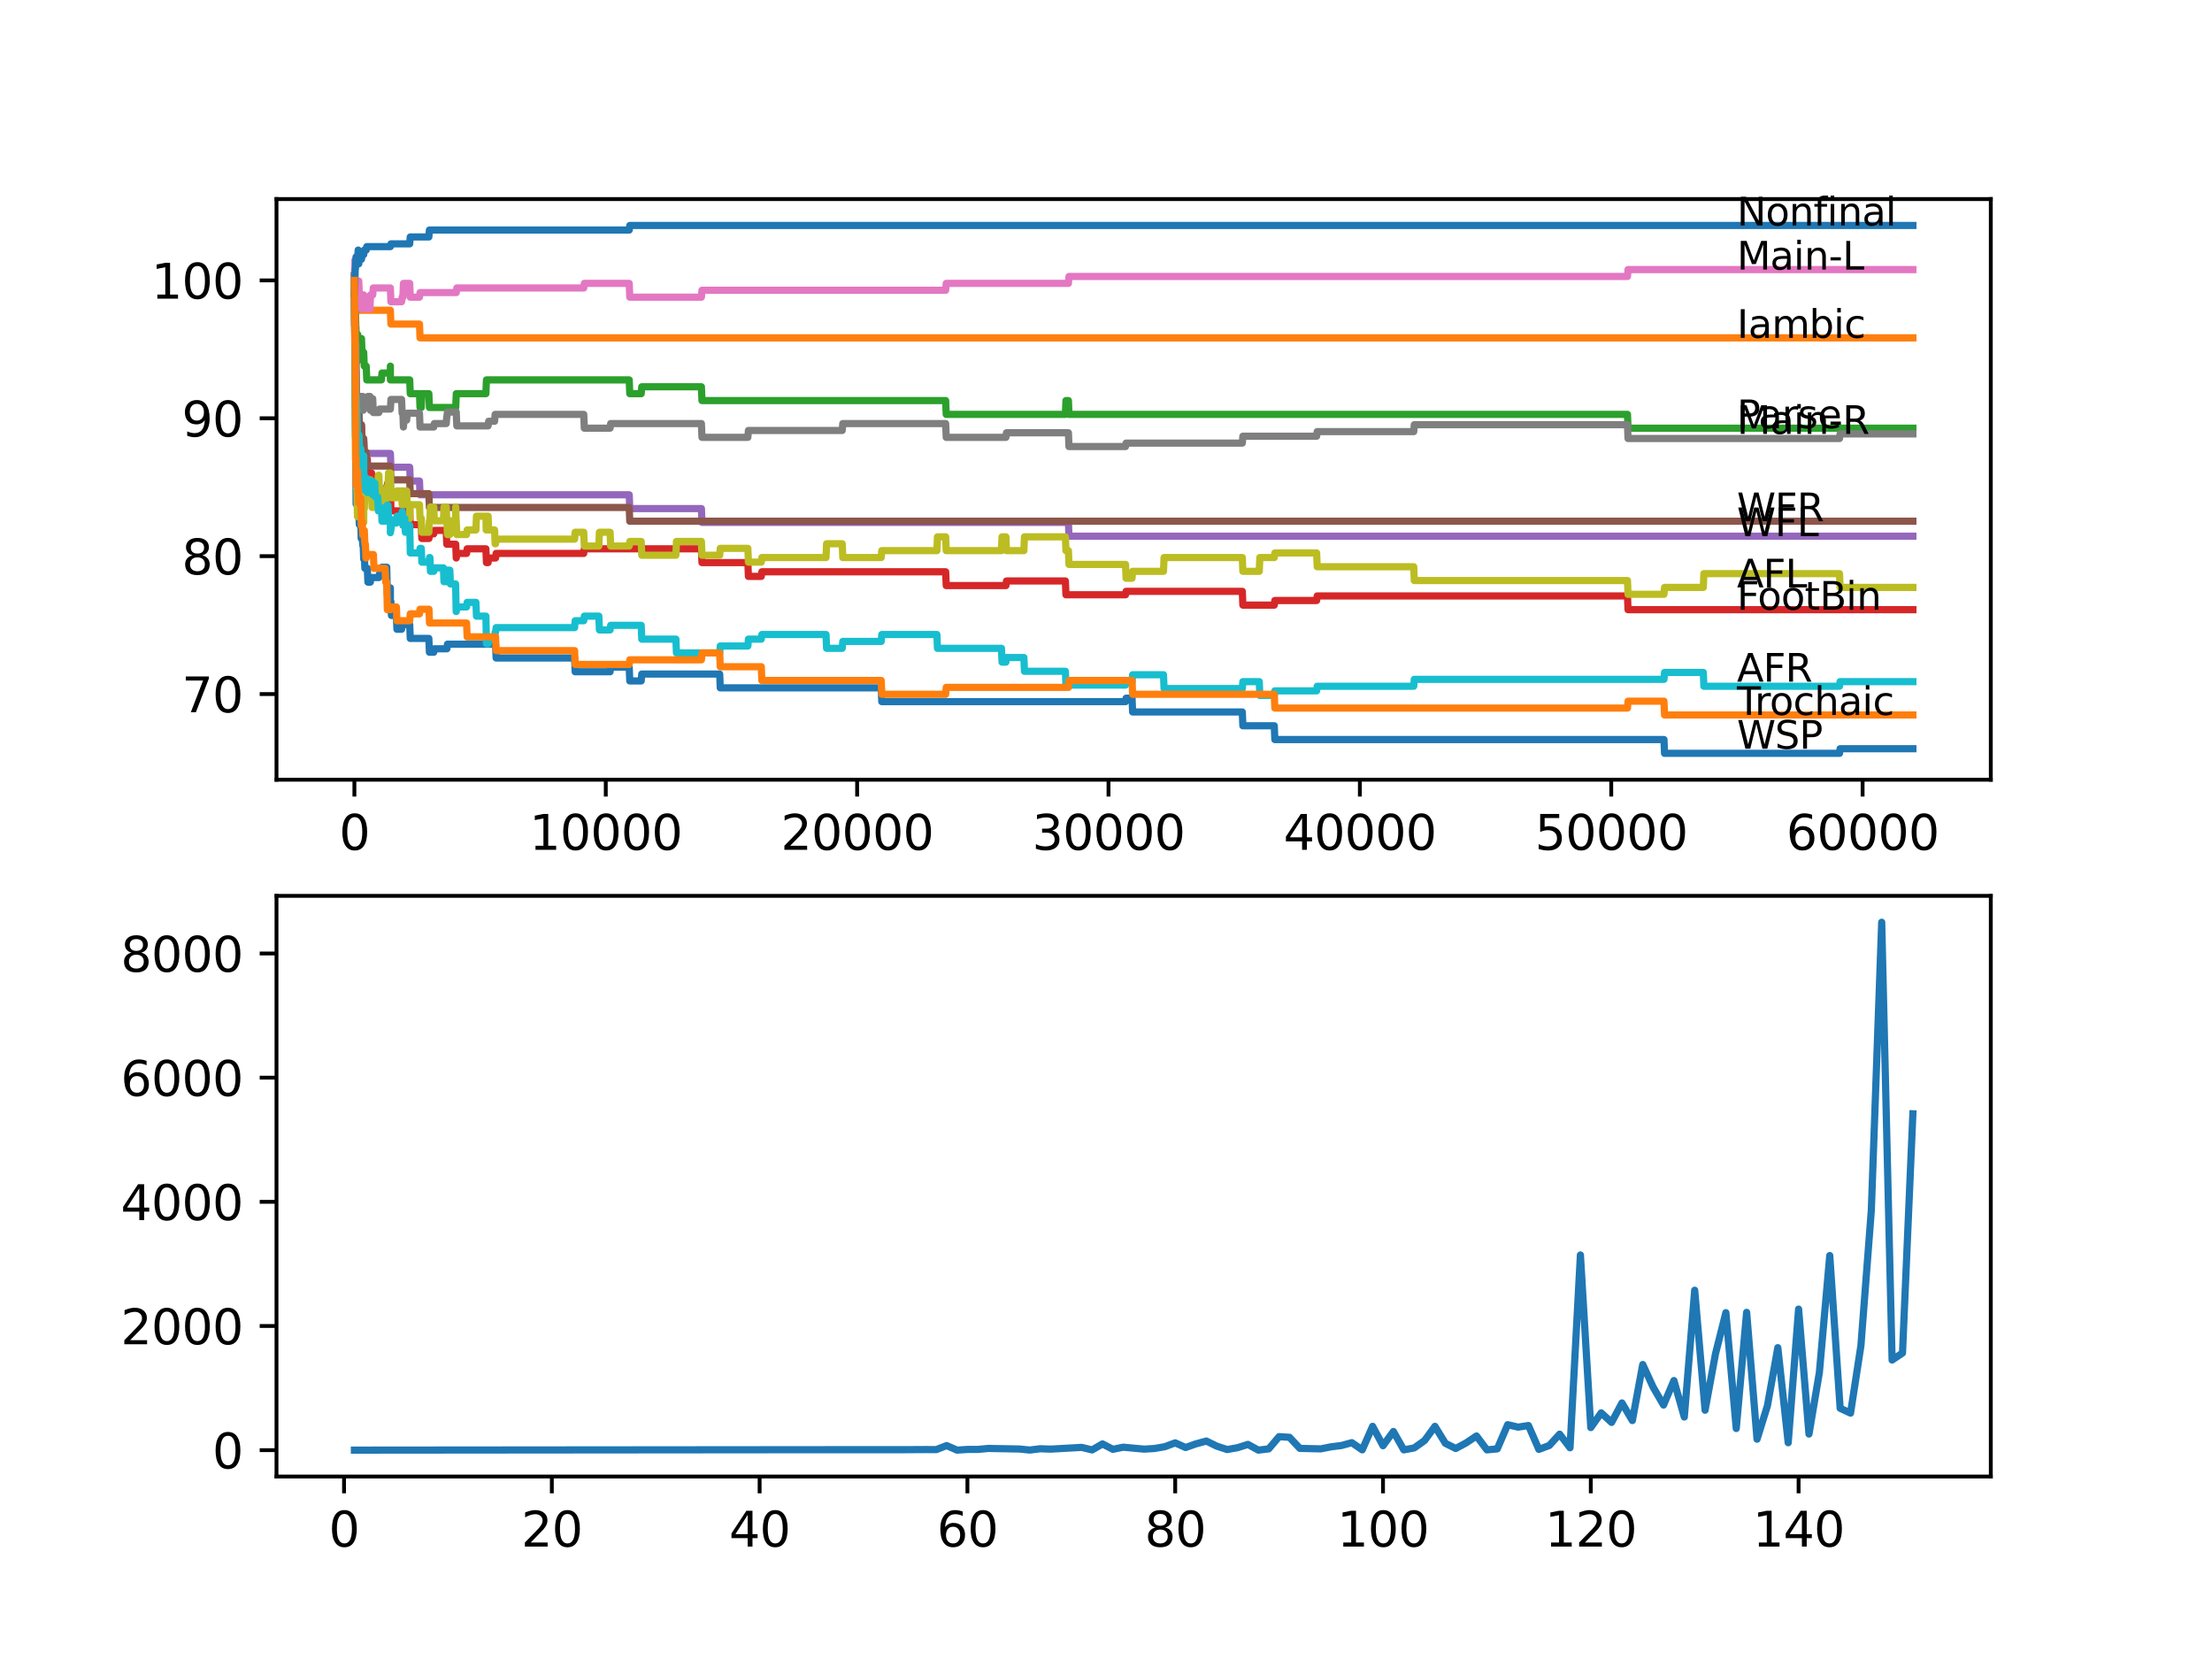 <?xml version="1.0" encoding="utf-8" standalone="no"?>
<!DOCTYPE svg PUBLIC "-//W3C//DTD SVG 1.1//EN"
  "http://www.w3.org/Graphics/SVG/1.1/DTD/svg11.dtd">
<svg xmlns:xlink="http://www.w3.org/1999/xlink" width="460.8pt" height="345.6pt" viewBox="0 0 460.8 345.6" xmlns="http://www.w3.org/2000/svg" version="1.1">
 <defs>
  <style type="text/css">*{stroke-linejoin: round; stroke-linecap: butt}</style>
 </defs>
 <g id="figure_1">
  <g id="patch_1">
   <path d="M 0 345.6 
L 460.8 345.6 
L 460.8 0 
L 0 0 
z
" style="fill: #ffffff"/>
  </g>
  <g id="axes_1">
   <g id="patch_2">
    <path d="M 57.6 162.432 
L 414.72 162.432 
L 414.72 41.472 
L 57.6 41.472 
z
" style="fill: #ffffff"/>
   </g>
   <g id="matplotlib.axis_1">
    <g id="xtick_1">
     <g id="line2d_1">
      <defs>
       <path id="m7b1e92d6cb" d="M 0 0 
L 0 3.5 
" style="stroke: #000000; stroke-width: 0.8"/>
      </defs>
      <g>
       <use xlink:href="#m7b1e92d6cb" x="73.827" y="162.432" style="stroke: #000000; stroke-width: 0.8"/>
      </g>
     </g>
     <g id="text_1">
      <!-- 0 -->
      <g transform="translate(70.646 177.03)scale(0.1 -0.1)">
       <defs>
        <path id="DejaVuSans-30" d="M 2034 4250 
Q 1547 4250 1301 3770 
Q 1056 3291 1056 2328 
Q 1056 1369 1301 889 
Q 1547 409 2034 409 
Q 2525 409 2770 889 
Q 3016 1369 3016 2328 
Q 3016 3291 2770 3770 
Q 2525 4250 2034 4250 
z
M 2034 4750 
Q 2819 4750 3233 4129 
Q 3647 3509 3647 2328 
Q 3647 1150 3233 529 
Q 2819 -91 2034 -91 
Q 1250 -91 836 529 
Q 422 1150 422 2328 
Q 422 3509 836 4129 
Q 1250 4750 2034 4750 
z
" transform="scale(0.016)"/>
       </defs>
       <use xlink:href="#DejaVuSans-30"/>
      </g>
     </g>
    </g>
    <g id="xtick_2">
     <g id="line2d_2">
      <g>
       <use xlink:href="#m7b1e92d6cb" x="126.192" y="162.432" style="stroke: #000000; stroke-width: 0.8"/>
      </g>
     </g>
     <g id="text_2">
      <!-- 10000 -->
      <g transform="translate(110.286 177.03)scale(0.1 -0.1)">
       <defs>
        <path id="DejaVuSans-31" d="M 794 531 
L 1825 531 
L 1825 4091 
L 703 3866 
L 703 4441 
L 1819 4666 
L 2450 4666 
L 2450 531 
L 3481 531 
L 3481 0 
L 794 0 
L 794 531 
z
" transform="scale(0.016)"/>
       </defs>
       <use xlink:href="#DejaVuSans-31"/>
       <use xlink:href="#DejaVuSans-30" x="63.623"/>
       <use xlink:href="#DejaVuSans-30" x="127.246"/>
       <use xlink:href="#DejaVuSans-30" x="190.869"/>
       <use xlink:href="#DejaVuSans-30" x="254.492"/>
      </g>
     </g>
    </g>
    <g id="xtick_3">
     <g id="line2d_3">
      <g>
       <use xlink:href="#m7b1e92d6cb" x="178.556" y="162.432" style="stroke: #000000; stroke-width: 0.8"/>
      </g>
     </g>
     <g id="text_3">
      <!-- 20000 -->
      <g transform="translate(162.65 177.03)scale(0.1 -0.1)">
       <defs>
        <path id="DejaVuSans-32" d="M 1228 531 
L 3431 531 
L 3431 0 
L 469 0 
L 469 531 
Q 828 903 1448 1529 
Q 2069 2156 2228 2338 
Q 2531 2678 2651 2914 
Q 2772 3150 2772 3378 
Q 2772 3750 2511 3984 
Q 2250 4219 1831 4219 
Q 1534 4219 1204 4116 
Q 875 4013 500 3803 
L 500 4441 
Q 881 4594 1212 4672 
Q 1544 4750 1819 4750 
Q 2544 4750 2975 4387 
Q 3406 4025 3406 3419 
Q 3406 3131 3298 2873 
Q 3191 2616 2906 2266 
Q 2828 2175 2409 1742 
Q 1991 1309 1228 531 
z
" transform="scale(0.016)"/>
       </defs>
       <use xlink:href="#DejaVuSans-32"/>
       <use xlink:href="#DejaVuSans-30" x="63.623"/>
       <use xlink:href="#DejaVuSans-30" x="127.246"/>
       <use xlink:href="#DejaVuSans-30" x="190.869"/>
       <use xlink:href="#DejaVuSans-30" x="254.492"/>
      </g>
     </g>
    </g>
    <g id="xtick_4">
     <g id="line2d_4">
      <g>
       <use xlink:href="#m7b1e92d6cb" x="230.921" y="162.432" style="stroke: #000000; stroke-width: 0.8"/>
      </g>
     </g>
     <g id="text_4">
      <!-- 30000 -->
      <g transform="translate(215.015 177.03)scale(0.1 -0.1)">
       <defs>
        <path id="DejaVuSans-33" d="M 2597 2516 
Q 3050 2419 3304 2112 
Q 3559 1806 3559 1356 
Q 3559 666 3084 287 
Q 2609 -91 1734 -91 
Q 1441 -91 1130 -33 
Q 819 25 488 141 
L 488 750 
Q 750 597 1062 519 
Q 1375 441 1716 441 
Q 2309 441 2620 675 
Q 2931 909 2931 1356 
Q 2931 1769 2642 2001 
Q 2353 2234 1838 2234 
L 1294 2234 
L 1294 2753 
L 1863 2753 
Q 2328 2753 2575 2939 
Q 2822 3125 2822 3475 
Q 2822 3834 2567 4026 
Q 2313 4219 1838 4219 
Q 1578 4219 1281 4162 
Q 984 4106 628 3988 
L 628 4550 
Q 988 4650 1302 4700 
Q 1616 4750 1894 4750 
Q 2613 4750 3031 4423 
Q 3450 4097 3450 3541 
Q 3450 3153 3228 2886 
Q 3006 2619 2597 2516 
z
" transform="scale(0.016)"/>
       </defs>
       <use xlink:href="#DejaVuSans-33"/>
       <use xlink:href="#DejaVuSans-30" x="63.623"/>
       <use xlink:href="#DejaVuSans-30" x="127.246"/>
       <use xlink:href="#DejaVuSans-30" x="190.869"/>
       <use xlink:href="#DejaVuSans-30" x="254.492"/>
      </g>
     </g>
    </g>
    <g id="xtick_5">
     <g id="line2d_5">
      <g>
       <use xlink:href="#m7b1e92d6cb" x="283.285" y="162.432" style="stroke: #000000; stroke-width: 0.8"/>
      </g>
     </g>
     <g id="text_5">
      <!-- 40000 -->
      <g transform="translate(267.379 177.03)scale(0.1 -0.1)">
       <defs>
        <path id="DejaVuSans-34" d="M 2419 4116 
L 825 1625 
L 2419 1625 
L 2419 4116 
z
M 2253 4666 
L 3047 4666 
L 3047 1625 
L 3713 1625 
L 3713 1100 
L 3047 1100 
L 3047 0 
L 2419 0 
L 2419 1100 
L 313 1100 
L 313 1709 
L 2253 4666 
z
" transform="scale(0.016)"/>
       </defs>
       <use xlink:href="#DejaVuSans-34"/>
       <use xlink:href="#DejaVuSans-30" x="63.623"/>
       <use xlink:href="#DejaVuSans-30" x="127.246"/>
       <use xlink:href="#DejaVuSans-30" x="190.869"/>
       <use xlink:href="#DejaVuSans-30" x="254.492"/>
      </g>
     </g>
    </g>
    <g id="xtick_6">
     <g id="line2d_6">
      <g>
       <use xlink:href="#m7b1e92d6cb" x="335.65" y="162.432" style="stroke: #000000; stroke-width: 0.8"/>
      </g>
     </g>
     <g id="text_6">
      <!-- 50000 -->
      <g transform="translate(319.744 177.03)scale(0.1 -0.1)">
       <defs>
        <path id="DejaVuSans-35" d="M 691 4666 
L 3169 4666 
L 3169 4134 
L 1269 4134 
L 1269 2991 
Q 1406 3038 1543 3061 
Q 1681 3084 1819 3084 
Q 2600 3084 3056 2656 
Q 3513 2228 3513 1497 
Q 3513 744 3044 326 
Q 2575 -91 1722 -91 
Q 1428 -91 1123 -41 
Q 819 9 494 109 
L 494 744 
Q 775 591 1075 516 
Q 1375 441 1709 441 
Q 2250 441 2565 725 
Q 2881 1009 2881 1497 
Q 2881 1984 2565 2268 
Q 2250 2553 1709 2553 
Q 1456 2553 1204 2497 
Q 953 2441 691 2322 
L 691 4666 
z
" transform="scale(0.016)"/>
       </defs>
       <use xlink:href="#DejaVuSans-35"/>
       <use xlink:href="#DejaVuSans-30" x="63.623"/>
       <use xlink:href="#DejaVuSans-30" x="127.246"/>
       <use xlink:href="#DejaVuSans-30" x="190.869"/>
       <use xlink:href="#DejaVuSans-30" x="254.492"/>
      </g>
     </g>
    </g>
    <g id="xtick_7">
     <g id="line2d_7">
      <g>
       <use xlink:href="#m7b1e92d6cb" x="388.014" y="162.432" style="stroke: #000000; stroke-width: 0.8"/>
      </g>
     </g>
     <g id="text_7">
      <!-- 60000 -->
      <g transform="translate(372.108 177.03)scale(0.1 -0.1)">
       <defs>
        <path id="DejaVuSans-36" d="M 2113 2584 
Q 1688 2584 1439 2293 
Q 1191 2003 1191 1497 
Q 1191 994 1439 701 
Q 1688 409 2113 409 
Q 2538 409 2786 701 
Q 3034 994 3034 1497 
Q 3034 2003 2786 2293 
Q 2538 2584 2113 2584 
z
M 3366 4563 
L 3366 3988 
Q 3128 4100 2886 4159 
Q 2644 4219 2406 4219 
Q 1781 4219 1451 3797 
Q 1122 3375 1075 2522 
Q 1259 2794 1537 2939 
Q 1816 3084 2150 3084 
Q 2853 3084 3261 2657 
Q 3669 2231 3669 1497 
Q 3669 778 3244 343 
Q 2819 -91 2113 -91 
Q 1303 -91 875 529 
Q 447 1150 447 2328 
Q 447 3434 972 4092 
Q 1497 4750 2381 4750 
Q 2619 4750 2861 4703 
Q 3103 4656 3366 4563 
z
" transform="scale(0.016)"/>
       </defs>
       <use xlink:href="#DejaVuSans-36"/>
       <use xlink:href="#DejaVuSans-30" x="63.623"/>
       <use xlink:href="#DejaVuSans-30" x="127.246"/>
       <use xlink:href="#DejaVuSans-30" x="190.869"/>
       <use xlink:href="#DejaVuSans-30" x="254.492"/>
      </g>
     </g>
    </g>
   </g>
   <g id="matplotlib.axis_2">
    <g id="ytick_1">
     <g id="line2d_8">
      <defs>
       <path id="m6f885afa84" d="M 0 0 
L -3.5 0 
" style="stroke: #000000; stroke-width: 0.8"/>
      </defs>
      <g>
       <use xlink:href="#m6f885afa84" x="57.6" y="144.583" style="stroke: #000000; stroke-width: 0.8"/>
      </g>
     </g>
     <g id="text_8">
      <!-- 70 -->
      <g transform="translate(37.875 148.382)scale(0.1 -0.1)">
       <defs>
        <path id="DejaVuSans-37" d="M 525 4666 
L 3525 4666 
L 3525 4397 
L 1831 0 
L 1172 0 
L 2766 4134 
L 525 4134 
L 525 4666 
z
" transform="scale(0.016)"/>
       </defs>
       <use xlink:href="#DejaVuSans-37"/>
       <use xlink:href="#DejaVuSans-30" x="63.623"/>
      </g>
     </g>
    </g>
    <g id="ytick_2">
     <g id="line2d_9">
      <g>
       <use xlink:href="#m6f885afa84" x="57.6" y="115.859" style="stroke: #000000; stroke-width: 0.8"/>
      </g>
     </g>
     <g id="text_9">
      <!-- 80 -->
      <g transform="translate(37.875 119.658)scale(0.1 -0.1)">
       <defs>
        <path id="DejaVuSans-38" d="M 2034 2216 
Q 1584 2216 1326 1975 
Q 1069 1734 1069 1313 
Q 1069 891 1326 650 
Q 1584 409 2034 409 
Q 2484 409 2743 651 
Q 3003 894 3003 1313 
Q 3003 1734 2745 1975 
Q 2488 2216 2034 2216 
z
M 1403 2484 
Q 997 2584 770 2862 
Q 544 3141 544 3541 
Q 544 4100 942 4425 
Q 1341 4750 2034 4750 
Q 2731 4750 3128 4425 
Q 3525 4100 3525 3541 
Q 3525 3141 3298 2862 
Q 3072 2584 2669 2484 
Q 3125 2378 3379 2068 
Q 3634 1759 3634 1313 
Q 3634 634 3220 271 
Q 2806 -91 2034 -91 
Q 1263 -91 848 271 
Q 434 634 434 1313 
Q 434 1759 690 2068 
Q 947 2378 1403 2484 
z
M 1172 3481 
Q 1172 3119 1398 2916 
Q 1625 2713 2034 2713 
Q 2441 2713 2670 2916 
Q 2900 3119 2900 3481 
Q 2900 3844 2670 4047 
Q 2441 4250 2034 4250 
Q 1625 4250 1398 4047 
Q 1172 3844 1172 3481 
z
" transform="scale(0.016)"/>
       </defs>
       <use xlink:href="#DejaVuSans-38"/>
       <use xlink:href="#DejaVuSans-30" x="63.623"/>
      </g>
     </g>
    </g>
    <g id="ytick_3">
     <g id="line2d_10">
      <g>
       <use xlink:href="#m6f885afa84" x="57.6" y="87.135" style="stroke: #000000; stroke-width: 0.8"/>
      </g>
     </g>
     <g id="text_10">
      <!-- 90 -->
      <g transform="translate(37.875 90.935)scale(0.1 -0.1)">
       <defs>
        <path id="DejaVuSans-39" d="M 703 97 
L 703 672 
Q 941 559 1184 500 
Q 1428 441 1663 441 
Q 2288 441 2617 861 
Q 2947 1281 2994 2138 
Q 2813 1869 2534 1725 
Q 2256 1581 1919 1581 
Q 1219 1581 811 2004 
Q 403 2428 403 3163 
Q 403 3881 828 4315 
Q 1253 4750 1959 4750 
Q 2769 4750 3195 4129 
Q 3622 3509 3622 2328 
Q 3622 1225 3098 567 
Q 2575 -91 1691 -91 
Q 1453 -91 1209 -44 
Q 966 3 703 97 
z
M 1959 2075 
Q 2384 2075 2632 2365 
Q 2881 2656 2881 3163 
Q 2881 3666 2632 3958 
Q 2384 4250 1959 4250 
Q 1534 4250 1286 3958 
Q 1038 3666 1038 3163 
Q 1038 2656 1286 2365 
Q 1534 2075 1959 2075 
z
" transform="scale(0.016)"/>
       </defs>
       <use xlink:href="#DejaVuSans-39"/>
       <use xlink:href="#DejaVuSans-30" x="63.623"/>
      </g>
     </g>
    </g>
    <g id="ytick_4">
     <g id="line2d_11">
      <g>
       <use xlink:href="#m6f885afa84" x="57.6" y="58.412" style="stroke: #000000; stroke-width: 0.8"/>
      </g>
     </g>
     <g id="text_11">
      <!-- 100 -->
      <g transform="translate(31.512 62.211)scale(0.1 -0.1)">
       <use xlink:href="#DejaVuSans-31"/>
       <use xlink:href="#DejaVuSans-30" x="63.623"/>
       <use xlink:href="#DejaVuSans-30" x="127.246"/>
      </g>
     </g>
    </g>
   </g>
   <g id="line2d_12">
    <path d="M 73.833 57.454 
L 73.838 57.454 
L 73.985 79.141 
L 73.995 77.704 
L 74.053 84.885 
L 74.074 84.885 
L 74.079 84.885 
L 74.184 104.992 
L 74.22 103.556 
L 74.482 103.556 
L 74.597 106.428 
L 74.739 106.428 
L 74.854 109.3 
L 75.178 109.3 
L 75.241 112.173 
L 75.288 110.737 
L 75.451 110.737 
L 75.566 113.609 
L 75.665 113.609 
L 75.765 116.481 
L 75.775 115.524 
L 75.896 115.524 
L 76.011 118.396 
L 76.524 118.396 
L 76.639 121.269 
L 77.147 121.269 
L 77.263 120.311 
L 78.923 120.311 
L 79.038 119.593 
L 79.457 119.593 
L 79.572 118.157 
L 80.567 118.157 
L 80.687 123.902 
L 81.316 123.902 
L 81.321 122.465 
L 81.326 125.338 
L 81.42 125.338 
L 81.431 125.338 
L 81.546 128.21 
L 82.572 128.21 
L 82.688 131.083 
L 83.656 131.083 
L 83.772 130.125 
L 85.348 130.125 
L 85.463 132.997 
L 89.338 132.997 
L 89.453 135.87 
L 90.364 135.87 
L 90.479 135.152 
L 93.098 135.152 
L 93.213 134.194 
L 103.235 134.194 
L 103.351 137.067 
L 119.699 137.067 
L 119.814 139.939 
L 127.093 139.939 
L 127.208 138.982 
L 131.078 138.982 
L 131.193 141.854 
L 133.575 141.854 
L 133.691 140.418 
L 149.924 140.418 
L 150.039 143.29 
L 183.573 143.29 
L 183.688 146.162 
L 234.466 146.162 
L 234.581 145.444 
L 235.827 145.444 
L 235.943 148.317 
L 258.795 148.317 
L 258.91 151.189 
L 265.455 151.189 
L 265.571 154.061 
L 346.636 154.061 
L 346.751 156.934 
L 383.202 156.934 
L 383.317 155.976 
L 398.487 155.976 
L 398.487 155.976 
" clip-path="url(#pf5fed08dca)" style="fill: none; stroke: #1f77b4; stroke-width: 1.5; stroke-linecap: square"/>
   </g>
   <g id="line2d_13">
    <path d="M 73.833 61.284 
L 73.932 58.89 
L 73.843 62.72 
L 73.937 61.763 
L 74.618 61.763 
L 74.733 64.635 
L 81.321 64.635 
L 81.436 67.508 
L 87.385 67.508 
L 87.5 70.38 
L 398.487 70.38 
L 398.487 70.38 
" clip-path="url(#pf5fed08dca)" style="fill: none; stroke: #ff7f0e; stroke-width: 1.5; stroke-linecap: square"/>
   </g>
   <g id="line2d_14">
    <path d="M 73.833 57.454 
L 73.838 57.454 
L 73.985 79.236 
L 74.053 65.353 
L 74.131 68.226 
L 74.157 68.226 
L 74.273 72.534 
L 74.278 72.534 
L 74.351 75.407 
L 74.388 72.534 
L 74.44 72.534 
L 74.513 69.662 
L 74.55 72.534 
L 74.618 72.534 
L 74.733 71.96 
L 74.739 71.96 
L 74.854 74.832 
L 75.173 74.832 
L 75.288 70.524 
L 75.304 70.524 
L 75.419 73.396 
L 75.765 73.396 
L 75.88 76.268 
L 76.289 76.268 
L 76.404 79.141 
L 79.457 79.141 
L 79.572 77.704 
L 81.316 77.704 
L 81.321 76.268 
L 81.326 79.141 
L 81.42 79.141 
L 85.348 79.141 
L 85.463 82.013 
L 87.385 82.013 
L 87.5 84.885 
L 87.762 84.885 
L 87.877 82.013 
L 89.338 82.013 
L 89.453 84.885 
L 94.936 84.885 
L 95.051 82.013 
L 101.219 82.013 
L 101.335 79.141 
L 131.078 79.141 
L 131.193 82.013 
L 133.575 82.013 
L 133.691 80.577 
L 146.117 80.577 
L 146.232 83.449 
L 196.999 83.449 
L 197.114 86.322 
L 221.94 86.322 
L 222.056 83.449 
L 222.569 83.449 
L 222.684 86.322 
L 339.033 86.322 
L 339.148 89.194 
L 398.487 89.194 
L 398.487 89.194 
" clip-path="url(#pf5fed08dca)" style="fill: none; stroke: #2ca02c; stroke-width: 1.5; stroke-linecap: square"/>
   </g>
   <g id="line2d_15">
    <path d="M 73.833 58.412 
L 73.838 58.412 
L 73.901 57.694 
L 73.906 60.566 
L 73.911 60.566 
L 74.058 80.433 
L 74.163 80.433 
L 74.288 89.05 
L 74.351 89.05 
L 74.472 94.795 
L 74.482 94.795 
L 74.513 94.077 
L 74.519 96.949 
L 74.582 95.992 
L 74.618 95.992 
L 74.739 94.46 
L 75.665 94.46 
L 75.781 97.332 
L 76.121 97.332 
L 76.236 96.375 
L 76.289 96.375 
L 76.404 95.657 
L 76.524 95.657 
L 76.639 98.529 
L 77.399 98.529 
L 77.514 101.401 
L 77.645 101.401 
L 77.76 104.274 
L 77.786 104.274 
L 77.901 103.316 
L 78.923 103.316 
L 79.038 102.598 
L 80.226 102.598 
L 80.342 101.641 
L 80.619 101.641 
L 80.734 100.683 
L 81.321 100.683 
L 81.441 106.428 
L 85.348 106.428 
L 85.463 109.3 
L 87.762 109.3 
L 87.877 112.173 
L 89.364 112.173 
L 89.479 111.215 
L 90.364 111.215 
L 90.479 110.497 
L 92.956 110.497 
L 93.071 113.37 
L 94.936 113.37 
L 95.046 116.242 
L 95.161 115.285 
L 97.198 115.285 
L 97.313 114.327 
L 101.219 114.327 
L 101.335 117.199 
L 101.68 117.199 
L 101.795 116.242 
L 103.235 116.242 
L 103.351 115.285 
L 121.605 115.285 
L 121.72 114.327 
L 146.117 114.327 
L 146.232 117.199 
L 155.794 117.199 
L 155.909 120.072 
L 158.59 120.072 
L 158.705 119.114 
L 196.999 119.114 
L 197.114 121.987 
L 209.551 121.987 
L 209.666 121.029 
L 221.94 121.029 
L 222.056 123.902 
L 234.466 123.902 
L 234.581 123.184 
L 258.795 123.184 
L 258.91 126.056 
L 265.455 126.056 
L 265.571 125.098 
L 274.279 125.098 
L 274.394 124.141 
L 339.033 124.141 
L 339.148 127.013 
L 398.487 127.013 
L 398.487 127.013 
" clip-path="url(#pf5fed08dca)" style="fill: none; stroke: #d62728; stroke-width: 1.5; stroke-linecap: square"/>
   </g>
   <g id="line2d_16">
    <path d="M 73.833 58.412 
L 73.838 58.412 
L 73.969 77.944 
L 73.979 77.226 
L 74.157 77.226 
L 74.283 85.843 
L 74.739 85.843 
L 74.854 88.715 
L 75.304 88.715 
L 75.419 91.588 
L 75.765 91.588 
L 75.88 94.46 
L 81.321 94.46 
L 81.436 97.332 
L 85.348 97.332 
L 85.463 100.205 
L 87.385 100.205 
L 87.5 103.077 
L 131.078 103.077 
L 131.193 105.949 
L 146.117 105.949 
L 146.232 108.822 
L 222.569 108.822 
L 222.684 111.694 
L 398.487 111.694 
L 398.487 111.694 
" clip-path="url(#pf5fed08dca)" style="fill: none; stroke: #9467bd; stroke-width: 1.5; stroke-linecap: square"/>
   </g>
   <g id="line2d_17">
    <path d="M 73.833 57.454 
L 73.843 57.454 
L 73.99 77.561 
L 74.053 77.561 
L 74.173 83.306 
L 74.513 83.306 
L 74.618 86.178 
L 74.629 85.603 
L 74.739 85.603 
L 74.854 88.476 
L 75.304 88.476 
L 75.419 91.348 
L 75.765 91.348 
L 75.88 94.221 
L 76.289 94.221 
L 76.404 97.093 
L 81.321 97.093 
L 81.436 99.965 
L 85.348 99.965 
L 85.463 102.838 
L 89.338 102.838 
L 89.453 105.71 
L 131.078 105.71 
L 131.193 108.582 
L 398.487 108.582 
L 398.487 108.582 
" clip-path="url(#pf5fed08dca)" style="fill: none; stroke: #8c564b; stroke-width: 1.5; stroke-linecap: square"/>
   </g>
   <g id="line2d_18">
    <path d="M 73.833 58.412 
L 73.911 54.247 
L 73.927 59.992 
L 73.932 59.992 
L 73.943 65.736 
L 74.042 61.428 
L 74.157 61.428 
L 74.163 64.3 
L 74.231 59.992 
L 74.262 59.992 
L 74.278 59.992 
L 74.393 58.555 
L 74.739 58.555 
L 74.854 61.428 
L 75.304 61.428 
L 75.419 64.3 
L 75.576 64.3 
L 75.692 61.428 
L 75.765 61.428 
L 75.88 64.3 
L 77.074 64.3 
L 77.189 61.428 
L 77.645 61.428 
L 77.76 59.992 
L 81.321 59.992 
L 81.436 62.864 
L 83.656 62.864 
L 83.772 61.906 
L 83.929 61.906 
L 84.044 59.034 
L 85.348 59.034 
L 85.463 61.906 
L 87.385 61.906 
L 87.5 60.949 
L 95.046 60.949 
L 95.161 59.992 
L 121.605 59.992 
L 121.72 59.034 
L 131.078 59.034 
L 131.193 61.906 
L 146.117 61.906 
L 146.232 60.47 
L 196.999 60.47 
L 197.114 59.034 
L 222.569 59.034 
L 222.684 57.598 
L 339.033 57.598 
L 339.148 56.162 
L 398.487 56.162 
L 398.487 56.162 
" clip-path="url(#pf5fed08dca)" style="fill: none; stroke: #e377c2; stroke-width: 1.5; stroke-linecap: square"/>
   </g>
   <g id="line2d_19">
    <path d="M 73.833 58.412 
L 73.974 75.646 
L 74.11 71.816 
L 74.163 71.816 
L 74.294 83.306 
L 74.482 83.306 
L 74.597 82.587 
L 75.576 82.587 
L 75.665 85.46 
L 75.686 84.024 
L 76.524 84.024 
L 76.639 82.587 
L 77.074 82.587 
L 77.147 85.46 
L 77.184 84.502 
L 77.399 84.502 
L 77.514 83.066 
L 77.645 83.066 
L 77.76 85.939 
L 78.923 85.939 
L 79.038 85.22 
L 81.321 85.22 
L 81.447 83.21 
L 83.656 83.21 
L 83.772 86.082 
L 83.929 86.082 
L 84.039 88.955 
L 84.154 87.518 
L 84.714 87.518 
L 84.829 86.082 
L 87.385 86.082 
L 87.5 88.955 
L 90.364 88.955 
L 90.479 88.236 
L 92.956 88.236 
L 93.071 86.8 
L 93.098 86.8 
L 93.213 85.843 
L 95.046 85.843 
L 95.161 88.715 
L 101.68 88.715 
L 101.795 87.758 
L 103.031 87.758 
L 103.146 86.322 
L 121.605 86.322 
L 121.72 89.194 
L 127.093 89.194 
L 127.208 88.236 
L 146.117 88.236 
L 146.232 91.109 
L 155.794 91.109 
L 155.909 89.673 
L 175.451 89.673 
L 175.566 88.236 
L 196.999 88.236 
L 197.114 91.109 
L 209.551 91.109 
L 209.666 90.151 
L 222.569 90.151 
L 222.684 93.024 
L 234.466 93.024 
L 234.581 92.306 
L 258.795 92.306 
L 258.91 90.869 
L 274.279 90.869 
L 274.394 89.912 
L 294.507 89.912 
L 294.622 88.476 
L 339.033 88.476 
L 339.148 91.348 
L 383.202 91.348 
L 383.317 90.391 
L 398.487 90.391 
L 398.487 90.391 
" clip-path="url(#pf5fed08dca)" style="fill: none; stroke: #7f7f7f; stroke-width: 1.5; stroke-linecap: square"/>
   </g>
   <g id="line2d_20">
    <path d="M 73.833 61.284 
L 73.838 61.284 
L 73.854 59.034 
L 73.89 67.651 
L 73.911 65.976 
L 74.047 95.657 
L 74.074 94.221 
L 74.079 94.221 
L 74.163 88.955 
L 74.184 93.263 
L 74.309 101.88 
L 74.351 101.88 
L 74.472 107.625 
L 74.482 107.625 
L 74.602 105.949 
L 74.686 105.949 
L 74.822 101.162 
L 75.173 101.162 
L 75.288 105.471 
L 75.304 105.471 
L 75.419 104.513 
L 75.451 104.513 
L 75.566 103.077 
L 75.665 103.077 
L 75.775 108.822 
L 75.781 105.949 
L 75.896 105.949 
L 76.022 101.641 
L 76.121 101.641 
L 76.236 100.683 
L 76.289 100.683 
L 76.404 99.965 
L 76.524 99.965 
L 76.545 102.838 
L 76.634 99.965 
L 77.147 99.965 
L 77.263 102.838 
L 77.399 102.838 
L 77.514 105.71 
L 77.556 105.71 
L 77.645 102.838 
L 77.666 105.71 
L 77.786 105.71 
L 77.901 104.753 
L 78.079 104.753 
L 78.195 101.88 
L 78.697 101.88 
L 78.813 99.008 
L 78.923 99.008 
L 79.038 101.88 
L 79.457 101.88 
L 79.572 104.753 
L 80.226 104.753 
L 80.342 103.795 
L 80.567 103.795 
L 80.682 101.401 
L 80.829 101.401 
L 80.944 98.529 
L 81.316 98.529 
L 81.436 103.699 
L 82.572 103.699 
L 82.688 102.263 
L 83.656 102.263 
L 83.772 105.136 
L 83.808 105.136 
L 83.923 102.263 
L 84.039 102.263 
L 84.154 105.136 
L 84.321 105.136 
L 84.437 102.263 
L 84.714 102.263 
L 84.829 105.136 
L 85.348 105.136 
L 85.374 108.008 
L 85.458 105.136 
L 87.385 105.136 
L 87.5 108.008 
L 87.762 108.008 
L 87.877 110.88 
L 89.338 110.88 
L 89.453 108.487 
L 89.553 108.487 
L 89.668 105.614 
L 90.364 105.614 
L 90.479 108.487 
L 92.375 108.487 
L 92.49 105.614 
L 92.956 105.614 
L 93.071 108.487 
L 93.098 108.487 
L 93.213 111.359 
L 93.71 111.359 
L 93.825 108.487 
L 94.909 108.487 
L 94.936 105.614 
L 95.019 108.487 
L 95.046 108.487 
L 95.161 111.359 
L 97.198 111.359 
L 97.313 110.402 
L 99.14 110.402 
L 99.256 107.529 
L 101.219 107.529 
L 101.287 110.402 
L 101.329 107.529 
L 101.68 107.529 
L 101.795 110.402 
L 103.031 110.402 
L 103.146 113.274 
L 103.235 113.274 
L 103.351 112.316 
L 119.699 112.316 
L 119.814 110.88 
L 121.605 110.88 
L 121.72 113.753 
L 124.752 113.753 
L 124.867 110.88 
L 127.093 110.88 
L 127.208 113.753 
L 131.078 113.753 
L 131.193 112.795 
L 133.575 112.795 
L 133.691 115.668 
L 140.802 115.668 
L 140.917 112.795 
L 146.117 112.795 
L 146.232 115.668 
L 149.924 115.668 
L 150.039 114.231 
L 155.794 114.231 
L 155.909 117.104 
L 158.59 117.104 
L 158.705 116.146 
L 172.079 116.146 
L 172.194 113.274 
L 175.451 113.274 
L 175.566 116.146 
L 183.573 116.146 
L 183.688 114.71 
L 195.172 114.71 
L 195.287 111.838 
L 196.999 111.838 
L 197.114 114.71 
L 208.624 114.71 
L 208.739 111.838 
L 209.551 111.838 
L 209.666 114.71 
L 213.295 114.71 
L 213.41 111.838 
L 221.94 111.838 
L 222.056 114.71 
L 222.569 114.71 
L 222.684 117.582 
L 234.466 117.582 
L 234.581 120.455 
L 235.827 120.455 
L 235.943 119.019 
L 242.378 119.019 
L 242.493 116.146 
L 258.795 116.146 
L 258.91 119.019 
L 262.329 119.019 
L 262.444 116.146 
L 265.455 116.146 
L 265.571 115.189 
L 274.279 115.189 
L 274.394 118.061 
L 294.507 118.061 
L 294.622 120.934 
L 339.033 120.934 
L 339.148 123.806 
L 346.636 123.806 
L 346.751 122.37 
L 354.831 122.37 
L 354.946 119.497 
L 383.202 119.497 
L 383.317 122.37 
L 398.487 122.37 
L 398.487 122.37 
" clip-path="url(#pf5fed08dca)" style="fill: none; stroke: #bcbd22; stroke-width: 1.5; stroke-linecap: square"/>
   </g>
   <g id="line2d_21">
    <path d="M 73.833 58.412 
L 73.838 58.412 
L 73.843 57.694 
L 73.88 67.747 
L 73.885 66.311 
L 73.906 66.071 
L 74.037 89.529 
L 74.047 89.529 
L 74.058 90.965 
L 74.184 82.348 
L 74.299 85.22 
L 74.351 85.22 
L 74.472 90.965 
L 74.482 90.965 
L 74.513 90.247 
L 74.519 93.119 
L 74.582 92.162 
L 74.618 92.162 
L 74.739 90.63 
L 74.786 90.63 
L 74.901 93.502 
L 75.173 93.502 
L 75.288 97.811 
L 75.451 97.811 
L 75.566 96.375 
L 75.665 96.375 
L 75.765 94.939 
L 75.77 97.811 
L 75.775 97.811 
L 75.891 100.683 
L 75.896 100.683 
L 75.985 99.247 
L 75.99 102.12 
L 76.001 102.12 
L 76.121 102.12 
L 76.236 101.162 
L 76.524 101.162 
L 76.545 99.726 
L 76.55 102.598 
L 76.629 102.598 
L 77.147 102.598 
L 77.263 101.641 
L 77.399 101.641 
L 77.514 100.205 
L 77.556 100.205 
L 77.645 103.077 
L 77.666 101.641 
L 77.786 101.641 
L 77.901 100.683 
L 78.079 100.683 
L 78.195 103.556 
L 78.697 103.556 
L 78.813 106.428 
L 78.923 106.428 
L 79.038 105.71 
L 79.457 105.71 
L 79.572 108.582 
L 80.226 108.582 
L 80.342 107.625 
L 80.567 107.625 
L 80.682 105.231 
L 80.829 105.231 
L 80.944 108.104 
L 81.316 108.104 
L 81.321 110.976 
L 81.431 110.402 
L 81.546 108.965 
L 82.572 108.965 
L 82.688 107.529 
L 83.656 107.529 
L 83.772 106.572 
L 83.808 106.572 
L 83.923 109.444 
L 84.039 109.444 
L 84.154 108.008 
L 84.321 108.008 
L 84.437 110.88 
L 84.714 110.88 
L 84.829 109.444 
L 85.348 109.444 
L 85.468 115.189 
L 87.385 115.189 
L 87.5 114.231 
L 87.762 114.231 
L 87.877 117.104 
L 89.364 117.104 
L 89.479 116.146 
L 89.553 116.146 
L 89.668 119.019 
L 90.364 119.019 
L 90.479 118.301 
L 92.375 118.301 
L 92.49 121.173 
L 92.956 121.173 
L 93.071 119.737 
L 93.098 119.737 
L 93.213 118.779 
L 93.71 118.779 
L 93.825 121.652 
L 94.909 121.652 
L 95.03 127.396 
L 95.046 127.396 
L 95.161 126.439 
L 97.198 126.439 
L 97.313 125.481 
L 99.14 125.481 
L 99.256 128.354 
L 101.219 128.354 
L 101.34 134.099 
L 101.68 134.099 
L 101.795 133.141 
L 103.031 133.141 
L 103.146 131.705 
L 103.235 131.705 
L 103.351 130.747 
L 119.699 130.747 
L 119.814 129.311 
L 121.605 129.311 
L 121.72 128.354 
L 124.752 128.354 
L 124.867 131.226 
L 127.093 131.226 
L 127.208 130.269 
L 133.575 130.269 
L 133.691 133.141 
L 140.802 133.141 
L 140.917 136.013 
L 149.924 136.013 
L 150.039 134.577 
L 155.794 134.577 
L 155.909 133.141 
L 158.59 133.141 
L 158.705 132.184 
L 172.079 132.184 
L 172.194 135.056 
L 175.451 135.056 
L 175.566 133.62 
L 183.573 133.62 
L 183.688 132.184 
L 195.172 132.184 
L 195.287 135.056 
L 208.624 135.056 
L 208.739 137.928 
L 209.551 137.928 
L 209.666 136.971 
L 213.295 136.971 
L 213.41 139.843 
L 221.94 139.843 
L 222.056 142.716 
L 234.466 142.716 
L 234.581 141.998 
L 235.827 141.998 
L 235.943 140.561 
L 242.378 140.561 
L 242.493 143.434 
L 258.795 143.434 
L 258.91 141.998 
L 262.329 141.998 
L 262.444 144.87 
L 265.455 144.87 
L 265.571 143.912 
L 274.279 143.912 
L 274.394 142.955 
L 294.507 142.955 
L 294.622 141.519 
L 346.636 141.519 
L 346.751 140.083 
L 354.831 140.083 
L 354.946 142.955 
L 383.202 142.955 
L 383.317 141.998 
L 398.487 141.998 
L 398.487 141.998 
" clip-path="url(#pf5fed08dca)" style="fill: none; stroke: #17becf; stroke-width: 1.5; stroke-linecap: square"/>
   </g>
   <g id="line2d_22">
    <path d="M 73.833 61.284 
L 73.843 61.284 
L 74 55.922 
L 74.053 55.922 
L 74.168 53.529 
L 74.513 53.529 
L 74.618 52.093 
L 74.733 54.965 
L 74.739 54.965 
L 74.854 54.007 
L 75.304 54.007 
L 75.419 53.05 
L 75.765 53.05 
L 75.88 52.093 
L 76.289 52.093 
L 76.404 51.374 
L 81.321 51.374 
L 81.436 50.8 
L 85.348 50.8 
L 85.463 49.364 
L 89.338 49.364 
L 89.453 47.928 
L 131.078 47.928 
L 131.193 46.97 
L 398.487 46.97 
L 398.487 46.97 
" clip-path="url(#pf5fed08dca)" style="fill: none; stroke: #1f77b4; stroke-width: 1.5; stroke-linecap: square"/>
   </g>
   <g id="line2d_23">
    <path d="M 73.833 58.412 
L 73.922 71.337 
L 73.953 66.071 
L 73.958 66.071 
L 74.121 96.231 
L 74.157 96.231 
L 74.173 95.274 
L 74.189 101.018 
L 74.246 99.582 
L 74.278 99.582 
L 74.393 98.146 
L 74.482 98.146 
L 74.597 102.455 
L 74.618 102.455 
L 74.686 101.88 
L 74.692 104.753 
L 74.707 104.753 
L 74.739 104.753 
L 74.854 103.795 
L 75.173 103.795 
L 75.294 109.54 
L 75.304 109.54 
L 75.419 108.582 
L 75.451 108.582 
L 75.566 111.455 
L 75.765 111.455 
L 75.88 110.497 
L 75.896 110.497 
L 76.011 113.37 
L 76.121 113.37 
L 76.236 116.242 
L 76.289 116.242 
L 76.404 115.524 
L 77.786 115.524 
L 77.901 118.396 
L 80.226 118.396 
L 80.342 121.269 
L 80.567 121.269 
L 80.687 127.013 
L 81.321 127.013 
L 81.436 126.439 
L 82.572 126.439 
L 82.688 129.311 
L 85.348 129.311 
L 85.463 127.875 
L 87.385 127.875 
L 87.5 126.918 
L 89.364 126.918 
L 89.479 129.79 
L 97.198 129.79 
L 97.313 132.662 
L 103.235 132.662 
L 103.351 135.535 
L 119.699 135.535 
L 119.814 138.407 
L 131.078 138.407 
L 131.193 137.45 
L 146.117 137.45 
L 146.232 136.013 
L 149.924 136.013 
L 150.039 138.886 
L 158.59 138.886 
L 158.705 141.758 
L 183.573 141.758 
L 183.688 144.631 
L 196.999 144.631 
L 197.114 143.194 
L 222.569 143.194 
L 222.684 141.758 
L 235.827 141.758 
L 235.943 144.631 
L 265.455 144.631 
L 265.571 147.503 
L 339.033 147.503 
L 339.148 146.067 
L 346.636 146.067 
L 346.751 148.939 
L 398.487 148.939 
L 398.487 148.939 
" clip-path="url(#pf5fed08dca)" style="fill: none; stroke: #ff7f0e; stroke-width: 1.5; stroke-linecap: square"/>
   </g>
   <g id="patch_3">
    <path d="M 57.6 162.432 
L 57.6 41.472 
" style="fill: none; stroke: #000000; stroke-width: 0.8; stroke-linejoin: miter; stroke-linecap: square"/>
   </g>
   <g id="patch_4">
    <path d="M 414.72 162.432 
L 414.72 41.472 
" style="fill: none; stroke: #000000; stroke-width: 0.8; stroke-linejoin: miter; stroke-linecap: square"/>
   </g>
   <g id="patch_5">
    <path d="M 57.6 162.432 
L 414.72 162.432 
" style="fill: none; stroke: #000000; stroke-width: 0.8; stroke-linejoin: miter; stroke-linecap: square"/>
   </g>
   <g id="patch_6">
    <path d="M 57.6 41.472 
L 414.72 41.472 
" style="fill: none; stroke: #000000; stroke-width: 0.8; stroke-linejoin: miter; stroke-linecap: square"/>
   </g>
   <g id="text_12">
    <!-- WSP -->
    <g transform="translate(361.832 155.976)scale(0.08 -0.08)">
     <defs>
      <path id="DejaVuSans-57" d="M 213 4666 
L 850 4666 
L 1831 722 
L 2809 4666 
L 3519 4666 
L 4500 722 
L 5478 4666 
L 6119 4666 
L 4947 0 
L 4153 0 
L 3169 4050 
L 2175 0 
L 1381 0 
L 213 4666 
z
" transform="scale(0.016)"/>
      <path id="DejaVuSans-53" d="M 3425 4513 
L 3425 3897 
Q 3066 4069 2747 4153 
Q 2428 4238 2131 4238 
Q 1616 4238 1336 4038 
Q 1056 3838 1056 3469 
Q 1056 3159 1242 3001 
Q 1428 2844 1947 2747 
L 2328 2669 
Q 3034 2534 3370 2195 
Q 3706 1856 3706 1288 
Q 3706 609 3251 259 
Q 2797 -91 1919 -91 
Q 1588 -91 1214 -16 
Q 841 59 441 206 
L 441 856 
Q 825 641 1194 531 
Q 1563 422 1919 422 
Q 2459 422 2753 634 
Q 3047 847 3047 1241 
Q 3047 1584 2836 1778 
Q 2625 1972 2144 2069 
L 1759 2144 
Q 1053 2284 737 2584 
Q 422 2884 422 3419 
Q 422 4038 858 4394 
Q 1294 4750 2059 4750 
Q 2388 4750 2728 4690 
Q 3069 4631 3425 4513 
z
" transform="scale(0.016)"/>
      <path id="DejaVuSans-50" d="M 1259 4147 
L 1259 2394 
L 2053 2394 
Q 2494 2394 2734 2622 
Q 2975 2850 2975 3272 
Q 2975 3691 2734 3919 
Q 2494 4147 2053 4147 
L 1259 4147 
z
M 628 4666 
L 2053 4666 
Q 2838 4666 3239 4311 
Q 3641 3956 3641 3272 
Q 3641 2581 3239 2228 
Q 2838 1875 2053 1875 
L 1259 1875 
L 1259 0 
L 628 0 
L 628 4666 
z
" transform="scale(0.016)"/>
     </defs>
     <use xlink:href="#DejaVuSans-57"/>
     <use xlink:href="#DejaVuSans-53" x="98.877"/>
     <use xlink:href="#DejaVuSans-50" x="162.354"/>
    </g>
   </g>
   <g id="text_13">
    <!-- Iambic -->
    <g transform="translate(361.832 70.38)scale(0.08 -0.08)">
     <defs>
      <path id="DejaVuSans-49" d="M 628 4666 
L 1259 4666 
L 1259 0 
L 628 0 
L 628 4666 
z
" transform="scale(0.016)"/>
      <path id="DejaVuSans-61" d="M 2194 1759 
Q 1497 1759 1228 1600 
Q 959 1441 959 1056 
Q 959 750 1161 570 
Q 1363 391 1709 391 
Q 2188 391 2477 730 
Q 2766 1069 2766 1631 
L 2766 1759 
L 2194 1759 
z
M 3341 1997 
L 3341 0 
L 2766 0 
L 2766 531 
Q 2569 213 2275 61 
Q 1981 -91 1556 -91 
Q 1019 -91 701 211 
Q 384 513 384 1019 
Q 384 1609 779 1909 
Q 1175 2209 1959 2209 
L 2766 2209 
L 2766 2266 
Q 2766 2663 2505 2880 
Q 2244 3097 1772 3097 
Q 1472 3097 1187 3025 
Q 903 2953 641 2809 
L 641 3341 
Q 956 3463 1253 3523 
Q 1550 3584 1831 3584 
Q 2591 3584 2966 3190 
Q 3341 2797 3341 1997 
z
" transform="scale(0.016)"/>
      <path id="DejaVuSans-6d" d="M 3328 2828 
Q 3544 3216 3844 3400 
Q 4144 3584 4550 3584 
Q 5097 3584 5394 3201 
Q 5691 2819 5691 2113 
L 5691 0 
L 5113 0 
L 5113 2094 
Q 5113 2597 4934 2840 
Q 4756 3084 4391 3084 
Q 3944 3084 3684 2787 
Q 3425 2491 3425 1978 
L 3425 0 
L 2847 0 
L 2847 2094 
Q 2847 2600 2669 2842 
Q 2491 3084 2119 3084 
Q 1678 3084 1418 2786 
Q 1159 2488 1159 1978 
L 1159 0 
L 581 0 
L 581 3500 
L 1159 3500 
L 1159 2956 
Q 1356 3278 1631 3431 
Q 1906 3584 2284 3584 
Q 2666 3584 2933 3390 
Q 3200 3197 3328 2828 
z
" transform="scale(0.016)"/>
      <path id="DejaVuSans-62" d="M 3116 1747 
Q 3116 2381 2855 2742 
Q 2594 3103 2138 3103 
Q 1681 3103 1420 2742 
Q 1159 2381 1159 1747 
Q 1159 1113 1420 752 
Q 1681 391 2138 391 
Q 2594 391 2855 752 
Q 3116 1113 3116 1747 
z
M 1159 2969 
Q 1341 3281 1617 3432 
Q 1894 3584 2278 3584 
Q 2916 3584 3314 3078 
Q 3713 2572 3713 1747 
Q 3713 922 3314 415 
Q 2916 -91 2278 -91 
Q 1894 -91 1617 61 
Q 1341 213 1159 525 
L 1159 0 
L 581 0 
L 581 4863 
L 1159 4863 
L 1159 2969 
z
" transform="scale(0.016)"/>
      <path id="DejaVuSans-69" d="M 603 3500 
L 1178 3500 
L 1178 0 
L 603 0 
L 603 3500 
z
M 603 4863 
L 1178 4863 
L 1178 4134 
L 603 4134 
L 603 4863 
z
" transform="scale(0.016)"/>
      <path id="DejaVuSans-63" d="M 3122 3366 
L 3122 2828 
Q 2878 2963 2633 3030 
Q 2388 3097 2138 3097 
Q 1578 3097 1268 2742 
Q 959 2388 959 1747 
Q 959 1106 1268 751 
Q 1578 397 2138 397 
Q 2388 397 2633 464 
Q 2878 531 3122 666 
L 3122 134 
Q 2881 22 2623 -34 
Q 2366 -91 2075 -91 
Q 1284 -91 818 406 
Q 353 903 353 1747 
Q 353 2603 823 3093 
Q 1294 3584 2113 3584 
Q 2378 3584 2631 3529 
Q 2884 3475 3122 3366 
z
" transform="scale(0.016)"/>
     </defs>
     <use xlink:href="#DejaVuSans-49"/>
     <use xlink:href="#DejaVuSans-61" x="29.492"/>
     <use xlink:href="#DejaVuSans-6d" x="90.771"/>
     <use xlink:href="#DejaVuSans-62" x="188.184"/>
     <use xlink:href="#DejaVuSans-69" x="251.66"/>
     <use xlink:href="#DejaVuSans-63" x="279.443"/>
    </g>
   </g>
   <g id="text_14">
    <!-- Parse -->
    <g transform="translate(361.832 89.194)scale(0.08 -0.08)">
     <defs>
      <path id="DejaVuSans-72" d="M 2631 2963 
Q 2534 3019 2420 3045 
Q 2306 3072 2169 3072 
Q 1681 3072 1420 2755 
Q 1159 2438 1159 1844 
L 1159 0 
L 581 0 
L 581 3500 
L 1159 3500 
L 1159 2956 
Q 1341 3275 1631 3429 
Q 1922 3584 2338 3584 
Q 2397 3584 2469 3576 
Q 2541 3569 2628 3553 
L 2631 2963 
z
" transform="scale(0.016)"/>
      <path id="DejaVuSans-73" d="M 2834 3397 
L 2834 2853 
Q 2591 2978 2328 3040 
Q 2066 3103 1784 3103 
Q 1356 3103 1142 2972 
Q 928 2841 928 2578 
Q 928 2378 1081 2264 
Q 1234 2150 1697 2047 
L 1894 2003 
Q 2506 1872 2764 1633 
Q 3022 1394 3022 966 
Q 3022 478 2636 193 
Q 2250 -91 1575 -91 
Q 1294 -91 989 -36 
Q 684 19 347 128 
L 347 722 
Q 666 556 975 473 
Q 1284 391 1588 391 
Q 1994 391 2212 530 
Q 2431 669 2431 922 
Q 2431 1156 2273 1281 
Q 2116 1406 1581 1522 
L 1381 1569 
Q 847 1681 609 1914 
Q 372 2147 372 2553 
Q 372 3047 722 3315 
Q 1072 3584 1716 3584 
Q 2034 3584 2315 3537 
Q 2597 3491 2834 3397 
z
" transform="scale(0.016)"/>
      <path id="DejaVuSans-65" d="M 3597 1894 
L 3597 1613 
L 953 1613 
Q 991 1019 1311 708 
Q 1631 397 2203 397 
Q 2534 397 2845 478 
Q 3156 559 3463 722 
L 3463 178 
Q 3153 47 2828 -22 
Q 2503 -91 2169 -91 
Q 1331 -91 842 396 
Q 353 884 353 1716 
Q 353 2575 817 3079 
Q 1281 3584 2069 3584 
Q 2775 3584 3186 3129 
Q 3597 2675 3597 1894 
z
M 3022 2063 
Q 3016 2534 2758 2815 
Q 2500 3097 2075 3097 
Q 1594 3097 1305 2825 
Q 1016 2553 972 2059 
L 3022 2063 
z
" transform="scale(0.016)"/>
     </defs>
     <use xlink:href="#DejaVuSans-50"/>
     <use xlink:href="#DejaVuSans-61" x="55.803"/>
     <use xlink:href="#DejaVuSans-72" x="117.082"/>
     <use xlink:href="#DejaVuSans-73" x="158.195"/>
     <use xlink:href="#DejaVuSans-65" x="210.295"/>
    </g>
   </g>
   <g id="text_15">
    <!-- FootBin -->
    <g transform="translate(361.832 127.013)scale(0.08 -0.08)">
     <defs>
      <path id="DejaVuSans-46" d="M 628 4666 
L 3309 4666 
L 3309 4134 
L 1259 4134 
L 1259 2759 
L 3109 2759 
L 3109 2228 
L 1259 2228 
L 1259 0 
L 628 0 
L 628 4666 
z
" transform="scale(0.016)"/>
      <path id="DejaVuSans-6f" d="M 1959 3097 
Q 1497 3097 1228 2736 
Q 959 2375 959 1747 
Q 959 1119 1226 758 
Q 1494 397 1959 397 
Q 2419 397 2687 759 
Q 2956 1122 2956 1747 
Q 2956 2369 2687 2733 
Q 2419 3097 1959 3097 
z
M 1959 3584 
Q 2709 3584 3137 3096 
Q 3566 2609 3566 1747 
Q 3566 888 3137 398 
Q 2709 -91 1959 -91 
Q 1206 -91 779 398 
Q 353 888 353 1747 
Q 353 2609 779 3096 
Q 1206 3584 1959 3584 
z
" transform="scale(0.016)"/>
      <path id="DejaVuSans-74" d="M 1172 4494 
L 1172 3500 
L 2356 3500 
L 2356 3053 
L 1172 3053 
L 1172 1153 
Q 1172 725 1289 603 
Q 1406 481 1766 481 
L 2356 481 
L 2356 0 
L 1766 0 
Q 1100 0 847 248 
Q 594 497 594 1153 
L 594 3053 
L 172 3053 
L 172 3500 
L 594 3500 
L 594 4494 
L 1172 4494 
z
" transform="scale(0.016)"/>
      <path id="DejaVuSans-42" d="M 1259 2228 
L 1259 519 
L 2272 519 
Q 2781 519 3026 730 
Q 3272 941 3272 1375 
Q 3272 1813 3026 2020 
Q 2781 2228 2272 2228 
L 1259 2228 
z
M 1259 4147 
L 1259 2741 
L 2194 2741 
Q 2656 2741 2882 2914 
Q 3109 3088 3109 3444 
Q 3109 3797 2882 3972 
Q 2656 4147 2194 4147 
L 1259 4147 
z
M 628 4666 
L 2241 4666 
Q 2963 4666 3353 4366 
Q 3744 4066 3744 3513 
Q 3744 3084 3544 2831 
Q 3344 2578 2956 2516 
Q 3422 2416 3680 2098 
Q 3938 1781 3938 1306 
Q 3938 681 3513 340 
Q 3088 0 2303 0 
L 628 0 
L 628 4666 
z
" transform="scale(0.016)"/>
      <path id="DejaVuSans-6e" d="M 3513 2113 
L 3513 0 
L 2938 0 
L 2938 2094 
Q 2938 2591 2744 2837 
Q 2550 3084 2163 3084 
Q 1697 3084 1428 2787 
Q 1159 2491 1159 1978 
L 1159 0 
L 581 0 
L 581 3500 
L 1159 3500 
L 1159 2956 
Q 1366 3272 1645 3428 
Q 1925 3584 2291 3584 
Q 2894 3584 3203 3211 
Q 3513 2838 3513 2113 
z
" transform="scale(0.016)"/>
     </defs>
     <use xlink:href="#DejaVuSans-46"/>
     <use xlink:href="#DejaVuSans-6f" x="53.895"/>
     <use xlink:href="#DejaVuSans-6f" x="115.076"/>
     <use xlink:href="#DejaVuSans-74" x="176.258"/>
     <use xlink:href="#DejaVuSans-42" x="215.467"/>
     <use xlink:href="#DejaVuSans-69" x="284.07"/>
     <use xlink:href="#DejaVuSans-6e" x="311.854"/>
    </g>
   </g>
   <g id="text_16">
    <!-- WFL -->
    <g transform="translate(361.832 111.694)scale(0.08 -0.08)">
     <defs>
      <path id="DejaVuSans-4c" d="M 628 4666 
L 1259 4666 
L 1259 531 
L 3531 531 
L 3531 0 
L 628 0 
L 628 4666 
z
" transform="scale(0.016)"/>
     </defs>
     <use xlink:href="#DejaVuSans-57"/>
     <use xlink:href="#DejaVuSans-46" x="98.877"/>
     <use xlink:href="#DejaVuSans-4c" x="156.396"/>
    </g>
   </g>
   <g id="text_17">
    <!-- WFR -->
    <g transform="translate(361.832 108.582)scale(0.08 -0.08)">
     <defs>
      <path id="DejaVuSans-52" d="M 2841 2188 
Q 3044 2119 3236 1894 
Q 3428 1669 3622 1275 
L 4263 0 
L 3584 0 
L 2988 1197 
Q 2756 1666 2539 1819 
Q 2322 1972 1947 1972 
L 1259 1972 
L 1259 0 
L 628 0 
L 628 4666 
L 2053 4666 
Q 2853 4666 3247 4331 
Q 3641 3997 3641 3322 
Q 3641 2881 3436 2590 
Q 3231 2300 2841 2188 
z
M 1259 4147 
L 1259 2491 
L 2053 2491 
Q 2509 2491 2742 2702 
Q 2975 2913 2975 3322 
Q 2975 3731 2742 3939 
Q 2509 4147 2053 4147 
L 1259 4147 
z
" transform="scale(0.016)"/>
     </defs>
     <use xlink:href="#DejaVuSans-57"/>
     <use xlink:href="#DejaVuSans-46" x="98.877"/>
     <use xlink:href="#DejaVuSans-52" x="156.396"/>
    </g>
   </g>
   <g id="text_18">
    <!-- Main-L -->
    <g transform="translate(361.832 56.162)scale(0.08 -0.08)">
     <defs>
      <path id="DejaVuSans-4d" d="M 628 4666 
L 1569 4666 
L 2759 1491 
L 3956 4666 
L 4897 4666 
L 4897 0 
L 4281 0 
L 4281 4097 
L 3078 897 
L 2444 897 
L 1241 4097 
L 1241 0 
L 628 0 
L 628 4666 
z
" transform="scale(0.016)"/>
      <path id="DejaVuSans-2d" d="M 313 2009 
L 1997 2009 
L 1997 1497 
L 313 1497 
L 313 2009 
z
" transform="scale(0.016)"/>
     </defs>
     <use xlink:href="#DejaVuSans-4d"/>
     <use xlink:href="#DejaVuSans-61" x="86.279"/>
     <use xlink:href="#DejaVuSans-69" x="147.559"/>
     <use xlink:href="#DejaVuSans-6e" x="175.342"/>
     <use xlink:href="#DejaVuSans-2d" x="238.721"/>
     <use xlink:href="#DejaVuSans-4c" x="274.805"/>
    </g>
   </g>
   <g id="text_19">
    <!-- Main-R -->
    <g transform="translate(361.832 90.391)scale(0.08 -0.08)">
     <use xlink:href="#DejaVuSans-4d"/>
     <use xlink:href="#DejaVuSans-61" x="86.279"/>
     <use xlink:href="#DejaVuSans-69" x="147.559"/>
     <use xlink:href="#DejaVuSans-6e" x="175.342"/>
     <use xlink:href="#DejaVuSans-2d" x="238.721"/>
     <use xlink:href="#DejaVuSans-52" x="274.805"/>
    </g>
   </g>
   <g id="text_20">
    <!-- AFL -->
    <g transform="translate(361.832 122.37)scale(0.08 -0.08)">
     <defs>
      <path id="DejaVuSans-41" d="M 2188 4044 
L 1331 1722 
L 3047 1722 
L 2188 4044 
z
M 1831 4666 
L 2547 4666 
L 4325 0 
L 3669 0 
L 3244 1197 
L 1141 1197 
L 716 0 
L 50 0 
L 1831 4666 
z
" transform="scale(0.016)"/>
     </defs>
     <use xlink:href="#DejaVuSans-41"/>
     <use xlink:href="#DejaVuSans-46" x="68.408"/>
     <use xlink:href="#DejaVuSans-4c" x="125.928"/>
    </g>
   </g>
   <g id="text_21">
    <!-- AFR -->
    <g transform="translate(361.832 141.998)scale(0.08 -0.08)">
     <use xlink:href="#DejaVuSans-41"/>
     <use xlink:href="#DejaVuSans-46" x="68.408"/>
     <use xlink:href="#DejaVuSans-52" x="125.928"/>
    </g>
   </g>
   <g id="text_22">
    <!-- Nonfinal -->
    <g transform="translate(361.832 46.97)scale(0.08 -0.08)">
     <defs>
      <path id="DejaVuSans-4e" d="M 628 4666 
L 1478 4666 
L 3547 763 
L 3547 4666 
L 4159 4666 
L 4159 0 
L 3309 0 
L 1241 3903 
L 1241 0 
L 628 0 
L 628 4666 
z
" transform="scale(0.016)"/>
      <path id="DejaVuSans-66" d="M 2375 4863 
L 2375 4384 
L 1825 4384 
Q 1516 4384 1395 4259 
Q 1275 4134 1275 3809 
L 1275 3500 
L 2222 3500 
L 2222 3053 
L 1275 3053 
L 1275 0 
L 697 0 
L 697 3053 
L 147 3053 
L 147 3500 
L 697 3500 
L 697 3744 
Q 697 4328 969 4595 
Q 1241 4863 1831 4863 
L 2375 4863 
z
" transform="scale(0.016)"/>
      <path id="DejaVuSans-6c" d="M 603 4863 
L 1178 4863 
L 1178 0 
L 603 0 
L 603 4863 
z
" transform="scale(0.016)"/>
     </defs>
     <use xlink:href="#DejaVuSans-4e"/>
     <use xlink:href="#DejaVuSans-6f" x="74.805"/>
     <use xlink:href="#DejaVuSans-6e" x="135.986"/>
     <use xlink:href="#DejaVuSans-66" x="199.365"/>
     <use xlink:href="#DejaVuSans-69" x="234.57"/>
     <use xlink:href="#DejaVuSans-6e" x="262.354"/>
     <use xlink:href="#DejaVuSans-61" x="325.732"/>
     <use xlink:href="#DejaVuSans-6c" x="387.012"/>
    </g>
   </g>
   <g id="text_23">
    <!-- Trochaic -->
    <g transform="translate(361.832 148.939)scale(0.08 -0.08)">
     <defs>
      <path id="DejaVuSans-54" d="M -19 4666 
L 3928 4666 
L 3928 4134 
L 2272 4134 
L 2272 0 
L 1638 0 
L 1638 4134 
L -19 4134 
L -19 4666 
z
" transform="scale(0.016)"/>
      <path id="DejaVuSans-68" d="M 3513 2113 
L 3513 0 
L 2938 0 
L 2938 2094 
Q 2938 2591 2744 2837 
Q 2550 3084 2163 3084 
Q 1697 3084 1428 2787 
Q 1159 2491 1159 1978 
L 1159 0 
L 581 0 
L 581 4863 
L 1159 4863 
L 1159 2956 
Q 1366 3272 1645 3428 
Q 1925 3584 2291 3584 
Q 2894 3584 3203 3211 
Q 3513 2838 3513 2113 
z
" transform="scale(0.016)"/>
     </defs>
     <use xlink:href="#DejaVuSans-54"/>
     <use xlink:href="#DejaVuSans-72" x="46.334"/>
     <use xlink:href="#DejaVuSans-6f" x="85.197"/>
     <use xlink:href="#DejaVuSans-63" x="146.379"/>
     <use xlink:href="#DejaVuSans-68" x="201.359"/>
     <use xlink:href="#DejaVuSans-61" x="264.738"/>
     <use xlink:href="#DejaVuSans-69" x="326.018"/>
     <use xlink:href="#DejaVuSans-63" x="353.801"/>
    </g>
   </g>
  </g>
  <g id="axes_2">
   <g id="patch_7">
    <path d="M 57.6 307.584 
L 414.72 307.584 
L 414.72 186.624 
L 57.6 186.624 
z
" style="fill: #ffffff"/>
   </g>
   <g id="matplotlib.axis_3">
    <g id="xtick_8">
     <g id="line2d_24">
      <g>
       <use xlink:href="#m7b1e92d6cb" x="71.668" y="307.584" style="stroke: #000000; stroke-width: 0.8"/>
      </g>
     </g>
     <g id="text_24">
      <!-- 0 -->
      <g transform="translate(68.487 322.182)scale(0.1 -0.1)">
       <use xlink:href="#DejaVuSans-30"/>
      </g>
     </g>
    </g>
    <g id="xtick_9">
     <g id="line2d_25">
      <g>
       <use xlink:href="#m7b1e92d6cb" x="114.956" y="307.584" style="stroke: #000000; stroke-width: 0.8"/>
      </g>
     </g>
     <g id="text_25">
      <!-- 20 -->
      <g transform="translate(108.593 322.182)scale(0.1 -0.1)">
       <use xlink:href="#DejaVuSans-32"/>
       <use xlink:href="#DejaVuSans-30" x="63.623"/>
      </g>
     </g>
    </g>
    <g id="xtick_10">
     <g id="line2d_26">
      <g>
       <use xlink:href="#m7b1e92d6cb" x="158.243" y="307.584" style="stroke: #000000; stroke-width: 0.8"/>
      </g>
     </g>
     <g id="text_26">
      <!-- 40 -->
      <g transform="translate(151.88 322.182)scale(0.1 -0.1)">
       <use xlink:href="#DejaVuSans-34"/>
       <use xlink:href="#DejaVuSans-30" x="63.623"/>
      </g>
     </g>
    </g>
    <g id="xtick_11">
     <g id="line2d_27">
      <g>
       <use xlink:href="#m7b1e92d6cb" x="201.53" y="307.584" style="stroke: #000000; stroke-width: 0.8"/>
      </g>
     </g>
     <g id="text_27">
      <!-- 60 -->
      <g transform="translate(195.168 322.182)scale(0.1 -0.1)">
       <use xlink:href="#DejaVuSans-36"/>
       <use xlink:href="#DejaVuSans-30" x="63.623"/>
      </g>
     </g>
    </g>
    <g id="xtick_12">
     <g id="line2d_28">
      <g>
       <use xlink:href="#m7b1e92d6cb" x="244.817" y="307.584" style="stroke: #000000; stroke-width: 0.8"/>
      </g>
     </g>
     <g id="text_28">
      <!-- 80 -->
      <g transform="translate(238.455 322.182)scale(0.1 -0.1)">
       <use xlink:href="#DejaVuSans-38"/>
       <use xlink:href="#DejaVuSans-30" x="63.623"/>
      </g>
     </g>
    </g>
    <g id="xtick_13">
     <g id="line2d_29">
      <g>
       <use xlink:href="#m7b1e92d6cb" x="288.105" y="307.584" style="stroke: #000000; stroke-width: 0.8"/>
      </g>
     </g>
     <g id="text_29">
      <!-- 100 -->
      <g transform="translate(278.561 322.182)scale(0.1 -0.1)">
       <use xlink:href="#DejaVuSans-31"/>
       <use xlink:href="#DejaVuSans-30" x="63.623"/>
       <use xlink:href="#DejaVuSans-30" x="127.246"/>
      </g>
     </g>
    </g>
    <g id="xtick_14">
     <g id="line2d_30">
      <g>
       <use xlink:href="#m7b1e92d6cb" x="331.392" y="307.584" style="stroke: #000000; stroke-width: 0.8"/>
      </g>
     </g>
     <g id="text_30">
      <!-- 120 -->
      <g transform="translate(321.848 322.182)scale(0.1 -0.1)">
       <use xlink:href="#DejaVuSans-31"/>
       <use xlink:href="#DejaVuSans-32" x="63.623"/>
       <use xlink:href="#DejaVuSans-30" x="127.246"/>
      </g>
     </g>
    </g>
    <g id="xtick_15">
     <g id="line2d_31">
      <g>
       <use xlink:href="#m7b1e92d6cb" x="374.679" y="307.584" style="stroke: #000000; stroke-width: 0.8"/>
      </g>
     </g>
     <g id="text_31">
      <!-- 140 -->
      <g transform="translate(365.136 322.182)scale(0.1 -0.1)">
       <use xlink:href="#DejaVuSans-31"/>
       <use xlink:href="#DejaVuSans-34" x="63.623"/>
       <use xlink:href="#DejaVuSans-30" x="127.246"/>
      </g>
     </g>
    </g>
   </g>
   <g id="matplotlib.axis_4">
    <g id="ytick_5">
     <g id="line2d_32">
      <g>
       <use xlink:href="#m6f885afa84" x="57.6" y="302.099" style="stroke: #000000; stroke-width: 0.8"/>
      </g>
     </g>
     <g id="text_32">
      <!-- 0 -->
      <g transform="translate(44.237 305.898)scale(0.1 -0.1)">
       <use xlink:href="#DejaVuSans-30"/>
      </g>
     </g>
    </g>
    <g id="ytick_6">
     <g id="line2d_33">
      <g>
       <use xlink:href="#m6f885afa84" x="57.6" y="276.231" style="stroke: #000000; stroke-width: 0.8"/>
      </g>
     </g>
     <g id="text_33">
      <!-- 2000 -->
      <g transform="translate(25.15 280.03)scale(0.1 -0.1)">
       <use xlink:href="#DejaVuSans-32"/>
       <use xlink:href="#DejaVuSans-30" x="63.623"/>
       <use xlink:href="#DejaVuSans-30" x="127.246"/>
       <use xlink:href="#DejaVuSans-30" x="190.869"/>
      </g>
     </g>
    </g>
    <g id="ytick_7">
     <g id="line2d_34">
      <g>
       <use xlink:href="#m6f885afa84" x="57.6" y="250.363" style="stroke: #000000; stroke-width: 0.8"/>
      </g>
     </g>
     <g id="text_34">
      <!-- 4000 -->
      <g transform="translate(25.15 254.163)scale(0.1 -0.1)">
       <use xlink:href="#DejaVuSans-34"/>
       <use xlink:href="#DejaVuSans-30" x="63.623"/>
       <use xlink:href="#DejaVuSans-30" x="127.246"/>
       <use xlink:href="#DejaVuSans-30" x="190.869"/>
      </g>
     </g>
    </g>
    <g id="ytick_8">
     <g id="line2d_35">
      <g>
       <use xlink:href="#m6f885afa84" x="57.6" y="224.496" style="stroke: #000000; stroke-width: 0.8"/>
      </g>
     </g>
     <g id="text_35">
      <!-- 6000 -->
      <g transform="translate(25.15 228.295)scale(0.1 -0.1)">
       <use xlink:href="#DejaVuSans-36"/>
       <use xlink:href="#DejaVuSans-30" x="63.623"/>
       <use xlink:href="#DejaVuSans-30" x="127.246"/>
       <use xlink:href="#DejaVuSans-30" x="190.869"/>
      </g>
     </g>
    </g>
    <g id="ytick_9">
     <g id="line2d_36">
      <g>
       <use xlink:href="#m6f885afa84" x="57.6" y="198.628" style="stroke: #000000; stroke-width: 0.8"/>
      </g>
     </g>
     <g id="text_36">
      <!-- 8000 -->
      <g transform="translate(25.15 202.427)scale(0.1 -0.1)">
       <use xlink:href="#DejaVuSans-38"/>
       <use xlink:href="#DejaVuSans-30" x="63.623"/>
       <use xlink:href="#DejaVuSans-30" x="127.246"/>
       <use xlink:href="#DejaVuSans-30" x="190.869"/>
      </g>
     </g>
    </g>
   </g>
   <g id="line2d_37">
    <path d="M 73.833 302.086 
L 173.393 301.995 
L 182.051 301.995 
L 188.544 301.995 
L 192.873 301.969 
L 195.037 301.982 
L 197.201 301.142 
L 199.366 302.086 
L 201.53 301.944 
L 203.695 301.944 
L 205.859 301.737 
L 212.352 301.853 
L 214.516 302.073 
L 216.681 301.801 
L 218.845 301.879 
L 225.338 301.517 
L 227.503 302.047 
L 229.667 300.792 
L 231.831 301.918 
L 233.996 301.478 
L 238.324 301.879 
L 240.489 301.75 
L 242.653 301.374 
L 244.817 300.573 
L 246.982 301.543 
L 249.146 300.779 
L 251.311 300.197 
L 253.475 301.258 
L 255.639 301.969 
L 257.804 301.581 
L 259.968 300.896 
L 262.132 302.086 
L 264.297 301.827 
L 266.461 299.279 
L 268.625 299.421 
L 270.79 301.724 
L 275.119 301.827 
L 277.283 301.4 
L 279.447 301.129 
L 281.612 300.534 
L 283.776 302.034 
L 285.94 297.132 
L 288.105 301.168 
L 290.269 298.206 
L 292.433 302.034 
L 294.598 301.633 
L 296.762 300.094 
L 298.927 297.132 
L 301.091 300.663 
L 303.255 301.75 
L 305.42 300.585 
L 307.584 299.137 
L 309.748 302.034 
L 311.913 301.827 
L 314.077 296.783 
L 316.241 297.3 
L 318.406 296.964 
L 320.57 301.931 
L 322.735 301.129 
L 324.899 298.762 
L 327.063 301.594 
L 329.228 261.435 
L 331.392 297.391 
L 333.556 294.326 
L 335.721 296.317 
L 337.885 292.256 
L 340.049 295.929 
L 342.214 284.25 
L 344.378 288.971 
L 346.543 292.696 
L 348.707 287.6 
L 350.871 295.192 
L 353.036 268.781 
L 355.2 293.769 
L 357.364 282.038 
L 359.529 273.45 
L 361.693 297.585 
L 363.857 273.386 
L 366.022 299.809 
L 368.186 292.851 
L 370.351 280.745 
L 372.515 300.547 
L 374.679 272.713 
L 376.844 298.736 
L 379.008 285.918 
L 381.172 261.551 
L 383.337 293.368 
L 385.501 294.377 
L 387.665 280.305 
L 389.83 252.135 
L 391.994 192.122 
L 394.159 283.319 
L 396.323 281.857 
L 398.487 232.023 
L 398.487 232.023 
" clip-path="url(#pba582bc959)" style="fill: none; stroke: #1f77b4; stroke-width: 1.5; stroke-linecap: square"/>
   </g>
   <g id="patch_8">
    <path d="M 57.6 307.584 
L 57.6 186.624 
" style="fill: none; stroke: #000000; stroke-width: 0.8; stroke-linejoin: miter; stroke-linecap: square"/>
   </g>
   <g id="patch_9">
    <path d="M 414.72 307.584 
L 414.72 186.624 
" style="fill: none; stroke: #000000; stroke-width: 0.8; stroke-linejoin: miter; stroke-linecap: square"/>
   </g>
   <g id="patch_10">
    <path d="M 57.6 307.584 
L 414.72 307.584 
" style="fill: none; stroke: #000000; stroke-width: 0.8; stroke-linejoin: miter; stroke-linecap: square"/>
   </g>
   <g id="patch_11">
    <path d="M 57.6 186.624 
L 414.72 186.624 
" style="fill: none; stroke: #000000; stroke-width: 0.8; stroke-linejoin: miter; stroke-linecap: square"/>
   </g>
  </g>
 </g>
 <defs>
  <clipPath id="pf5fed08dca">
   <rect x="57.6" y="41.472" width="357.12" height="120.96"/>
  </clipPath>
  <clipPath id="pba582bc959">
   <rect x="57.6" y="186.624" width="357.12" height="120.96"/>
  </clipPath>
 </defs>
</svg>
